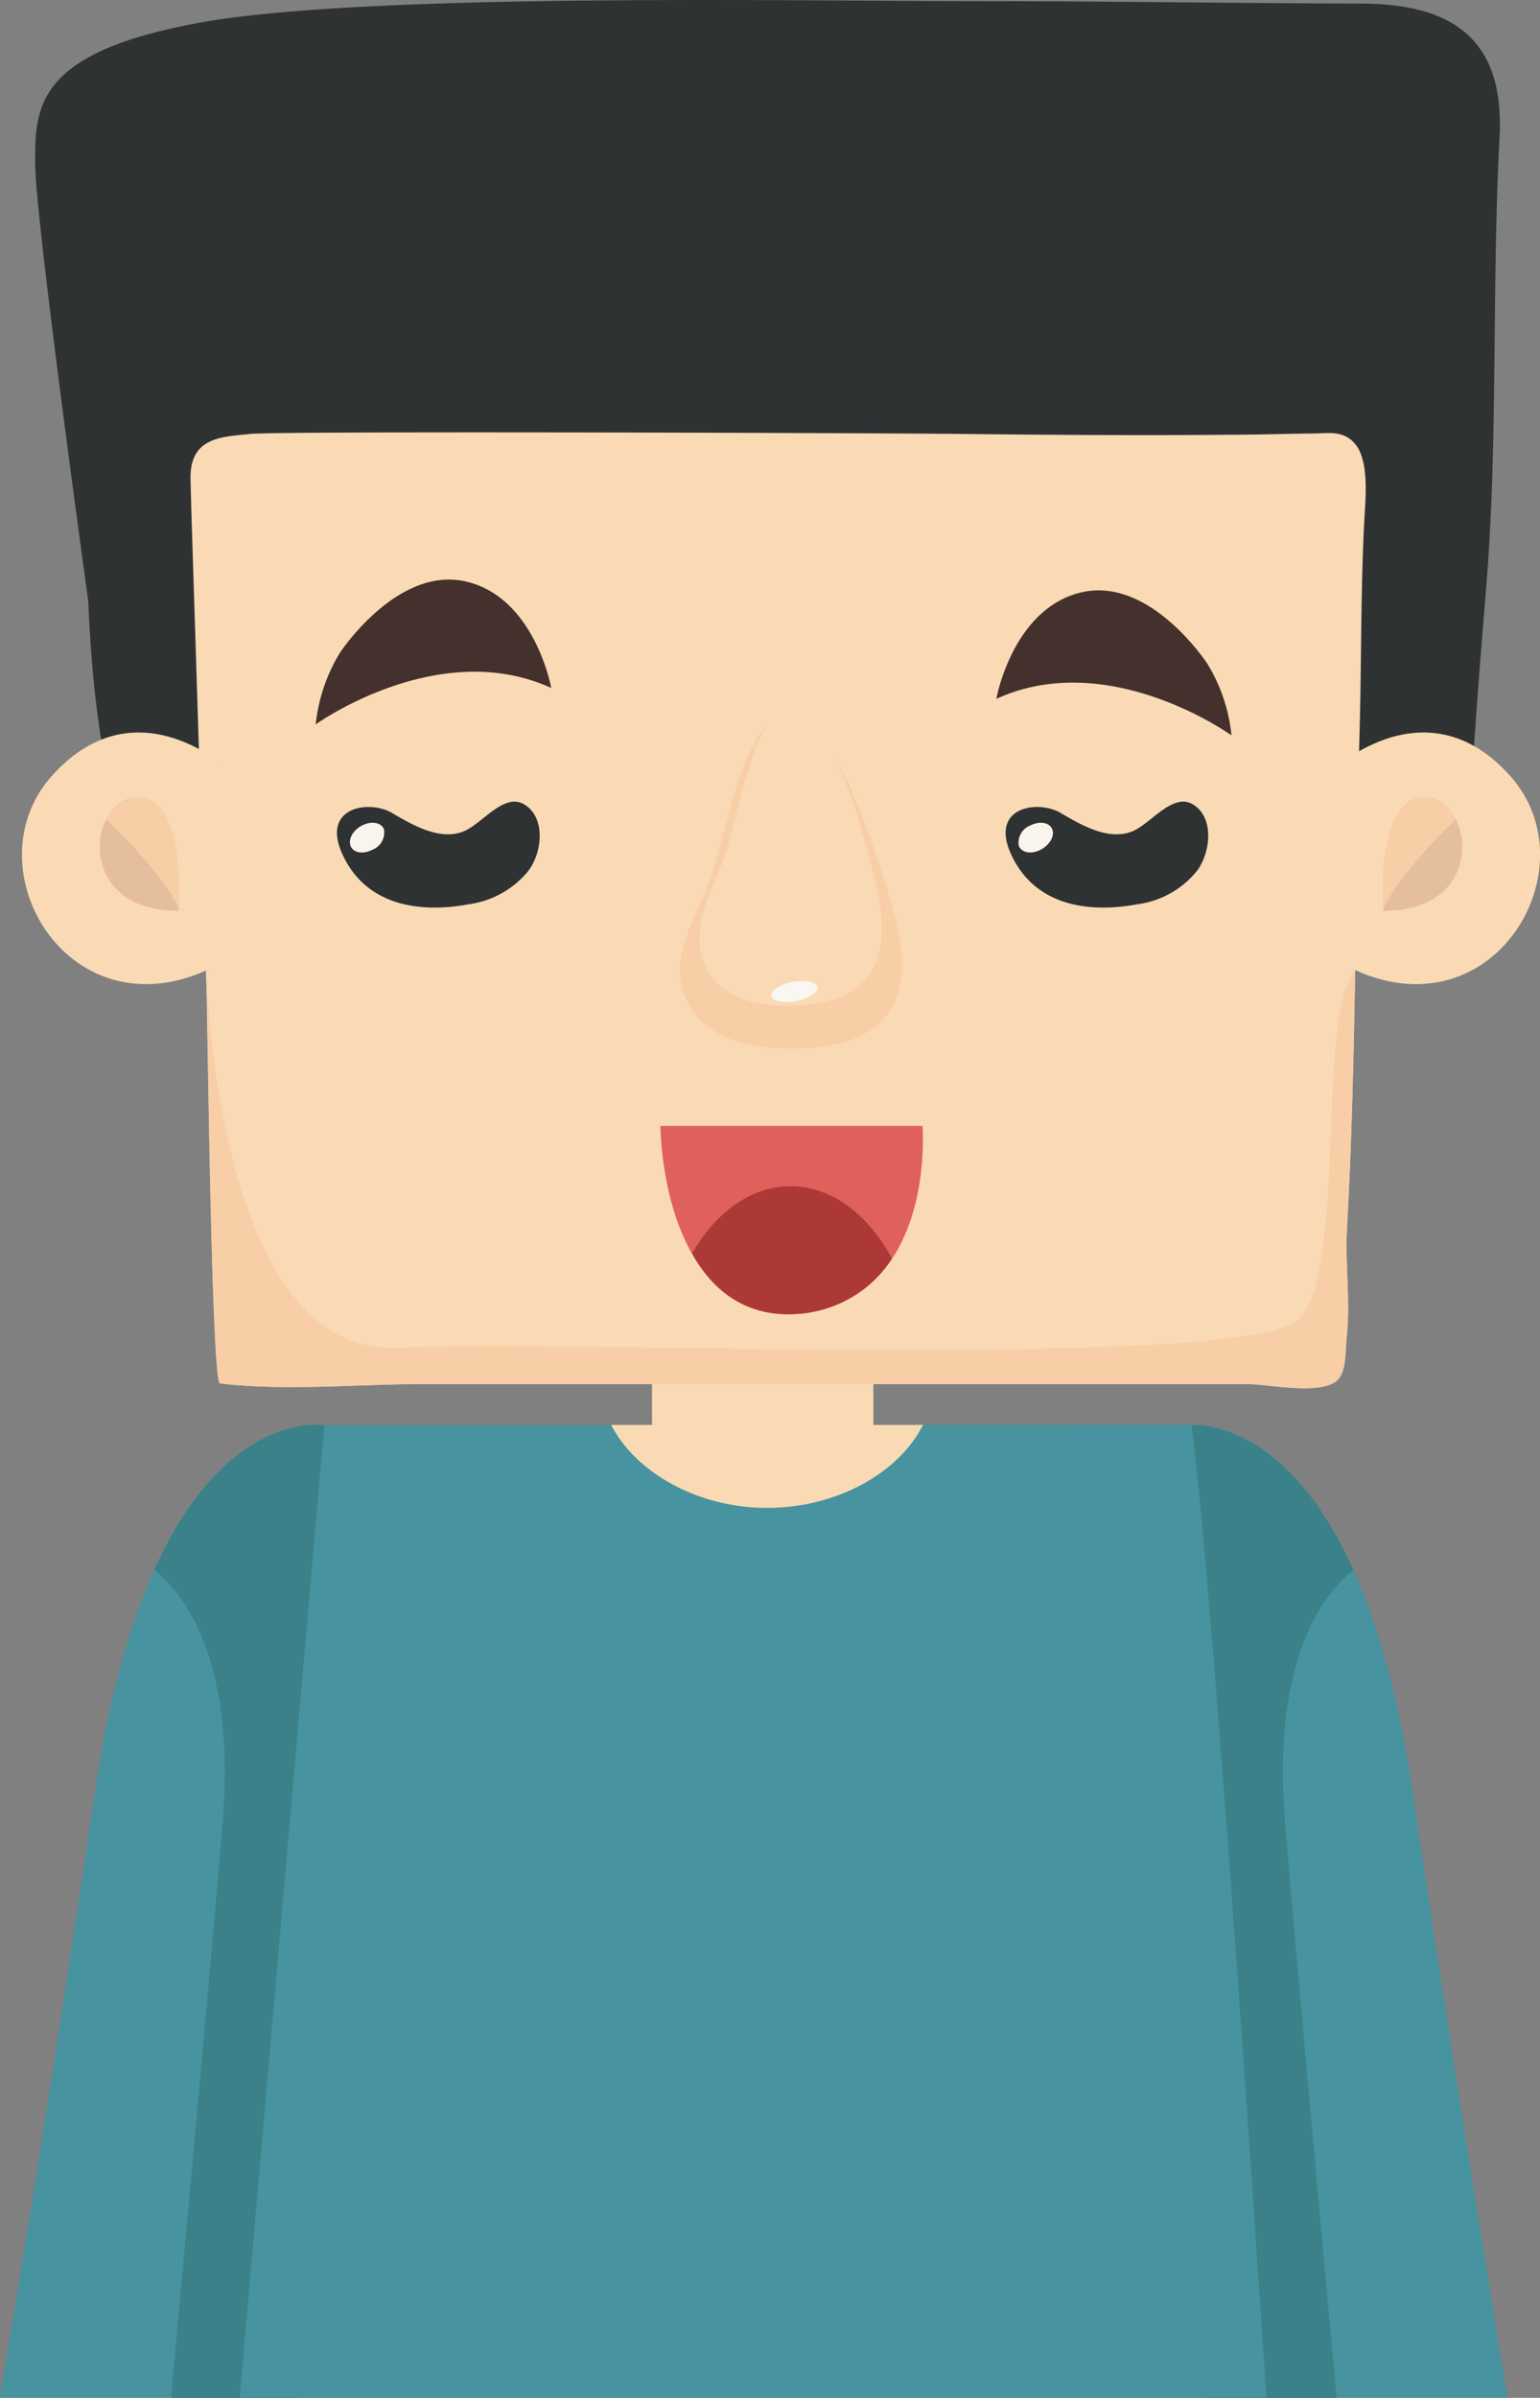 <svg xmlns="http://www.w3.org/2000/svg" viewBox="0 0 167.07 260.01"><rect x="0" y="0" width="167.07" height="260.01" fill="#808080" stroke="none"/><defs><style>.cls-1{fill:#4793a0;}.cls-2{fill:#3a8189;}.cls-3{fill:#f9dab4;}.cls-4{fill:#2f3233;}.cls-5{fill:#f7cea6;}.cls-6{fill:#f9f7f2;}.cls-7{fill:#e5be9e;}.cls-8{fill:#44302c;}.cls-9{fill:#f9f5ed;}.cls-10{fill:#e0605c;}.cls-11{fill:#ad3936;}</style></defs><title>资源 113</title><g id="图层_2" data-name="图层 2"><g id="Layer_1" data-name="Layer 1"><path class="cls-1" d="M10.26,194.54c6.34-43.3,24.92-40,24.92-40,3.7,4.37.06,66.91-2.56,105.45H0C3,242,6.92,217.42,10.26,194.54Z"/><path class="cls-2" d="M35.18,154.56c3.7,4.37.06,66.91-2.56,105.45H18.56c2-21.88,4.52-49.28,5.6-62.38,1.49-18.16-4.53-25.12-7.43-27.39C24.64,152.68,35.18,154.56,35.18,154.56Z"/><path class="cls-1" d="M153.3,194.54c-6.34-43.3-24.92-40-24.92-40-3.7,4.37-.06,66.91,2.56,105.45h32.62C160.58,242,156.64,217.42,153.3,194.54Z"/><path class="cls-2" d="M128.38,154.56c-3.7,4.37-.06,66.91,2.56,105.45H145c-2-21.88-4.52-49.28-5.6-62.38-1.49-18.16,4.53-25.12,7.43-27.39C138.92,152.68,128.38,154.56,128.38,154.56Z"/><path class="cls-1" d="M35.18,154.56,26,260H137.39c-1.47-22.33-5.95-89.11-8.13-105.5Z"/><rect class="cls-3" x="70.74" y="143.23" width="24.01" height="14.31"/><path class="cls-3" d="M100.13,154.51H66.3c2.61,5.08,9.27,9,16.91,9S97.56,159.66,100.13,154.51Z"/><path class="cls-4" d="M162.05,44.82c-.1,6.45-.31,12.91-.86,19.4Q159.87,79.85,159,95.51H19.17c-8.22,0-9.35-24.68-9.6-30.36,0,0-5.76-41.48-5.76-47.49s0-12,18-15.23S86.44.12,104.91.12c15,0,27.73.22,42.77.27,11,0,15.54,4.86,15,14.57C162.15,24.94,162.22,34.88,162.05,44.82Z"/><path class="cls-3" d="M145.18,149.53a1,1,0,0,1-.21.21c-1.89,1.54-7.47.33-9.69.33H45.86c-7.21,0-14.8.78-22-.07-.92-.11-1.34-39.38-1.47-43.1L20.83,57.65c-.06-1.87-.11-3.73-.16-5.6-.14-4.73,3.45-4.67,6.52-5,3.35-.31,65-.11,76.69,0,9.91.11,19.84.18,29.75.09,2.92,0,5.85-.11,8.77-.13,1.54,0,3.22-.4,4.5,1,1.68,1.78,1.24,6,1.12,8.22-.41,7.66-.31,15.4-.52,23.08-.5,17.94-.38,36-1.37,53.89-.21,3.87.37,7.72,0,11.59C145.92,146.26,146.12,148.46,145.18,149.53Z"/><path class="cls-5" d="M81.09,82.12c-1.76,4-2.48,8.22-3.74,12.33s-4.78,8.78-3.17,13.34c1.45,4.1,5.77,5.63,9.83,5.85C95,114.25,100,109.8,97,99,95.61,94.23,87.89,66.75,81.09,82.12Z"/><path class="cls-3" d="M82.13,80.81c-1.49,3.56-2.12,7.38-3.2,11.07s-4,7.91-2.73,12c1.16,3.66,4.7,5,8,5.15,9.06.45,13.22-3.58,10.79-13.26C94,91.53,87.87,67,82.13,80.81Z"/><path class="cls-6" d="M83.68,108c.11.57,1.33.81,2.72.54s2.42-1,2.3-1.52-1.34-.81-2.72-.54S83.56,107.43,83.68,108Z"/><path class="cls-3" d="M25.63,84.13s-10.52-10.58-20,0,3.17,30.45,20,19.29Z"/><path class="cls-7" d="M19.38,98.77s.9-12.32-4.42-12.32S7.89,98.77,19.38,98.77Z"/><path class="cls-5" d="M15,86.45a4,4,0,0,0-3.44,2.4c2.47,2.38,6.23,6.32,7.87,9.69C19.48,96.88,19.86,86.45,15,86.45Z"/><path class="cls-3" d="M143.83,84.13s10.52-10.58,20,0-3.18,30.45-20,19.29Z"/><path class="cls-7" d="M150.08,98.77s-.9-12.32,4.42-12.32S161.56,98.77,150.08,98.77Z"/><path class="cls-5" d="M154.5,86.45a3.93,3.93,0,0,1,3.43,2.4c-2.47,2.38-6.22,6.32-7.86,9.69C150,96.88,149.6,86.45,154.5,86.45Z"/><path class="cls-5" d="M146.13,133.22c.52-9.32.73-18.67.89-28-4.26,4.76-.89,32.06-6,37.74s-77.49,2.32-97.86,3.2c-17.88.77-20.44-32.76-20.8-40.94,0,.57,0,1.13.05,1.7.13,3.72.55,43,1.47,43.1,7.17.85,14.76.07,22,.07h89.42c2.22,0,7.8,1.21,9.69-.33a1,1,0,0,0,.21-.21c.94-1.07.74-3.27.9-4.72C146.5,140.94,145.92,137.09,146.13,133.22Z"/><path class="cls-8" d="M59.8,74.6s-1.75-9.8-9.24-11.54-13.7,7.75-13.7,7.75a18.64,18.64,0,0,0-2.61,7.74S47.55,69,59.8,74.6Z"/><path class="cls-8" d="M108.09,75.78s1.75-9.81,9.24-11.55S131,72,131,72a18.44,18.44,0,0,1,2.6,7.74S120.33,70.18,108.09,75.78Z"/><path class="cls-4" d="M57.46,94.24l-.22.29a10.07,10.07,0,0,1-6.43,3.53c-4.35.82-10.71.64-13.55-5.19-2.63-5.38,2.79-6.19,5.28-4.71,2.33,1.37,5.19,3,7.73,2,2-.77,4.4-4.29,6.63-2.92S58.88,92.16,57.46,94.24Z"/><path class="cls-9" d="M41.65,89.91a2,2,0,0,1-1.27,2.24c-1,.51-2.05.33-2.34-.41S38.3,90,39.3,89.5,41.35,89.18,41.65,89.91Z"/><path class="cls-4" d="M130,94.24l-.22.29a10,10,0,0,1-6.43,3.53c-4.35.82-10.71.64-13.55-5.19-2.63-5.38,2.79-6.19,5.28-4.71,2.33,1.37,5.19,3,7.73,2,2-.77,4.4-4.29,6.63-2.92S131.38,92.16,130,94.24Z"/><path class="cls-9" d="M114.15,89.91c.3.73-.27,1.73-1.27,2.24s-2,.33-2.35-.41a2,2,0,0,1,1.27-2.24C112.8,89,113.85,89.18,114.15,89.91Z"/><path class="cls-10" d="M71.65,122.09h28.43s1.56,18.78-13.43,20.38C74.77,143.39,71.81,129.42,71.65,122.09Z"/><path class="cls-11" d="M86.65,142.47a13.2,13.2,0,0,0,10.12-6c-2.57-4.77-6.54-7.84-11-7.84-4.29,0-8.12,2.83-10.69,7.28C77.34,140,81,142.91,86.65,142.47Z"/></g></g></svg>